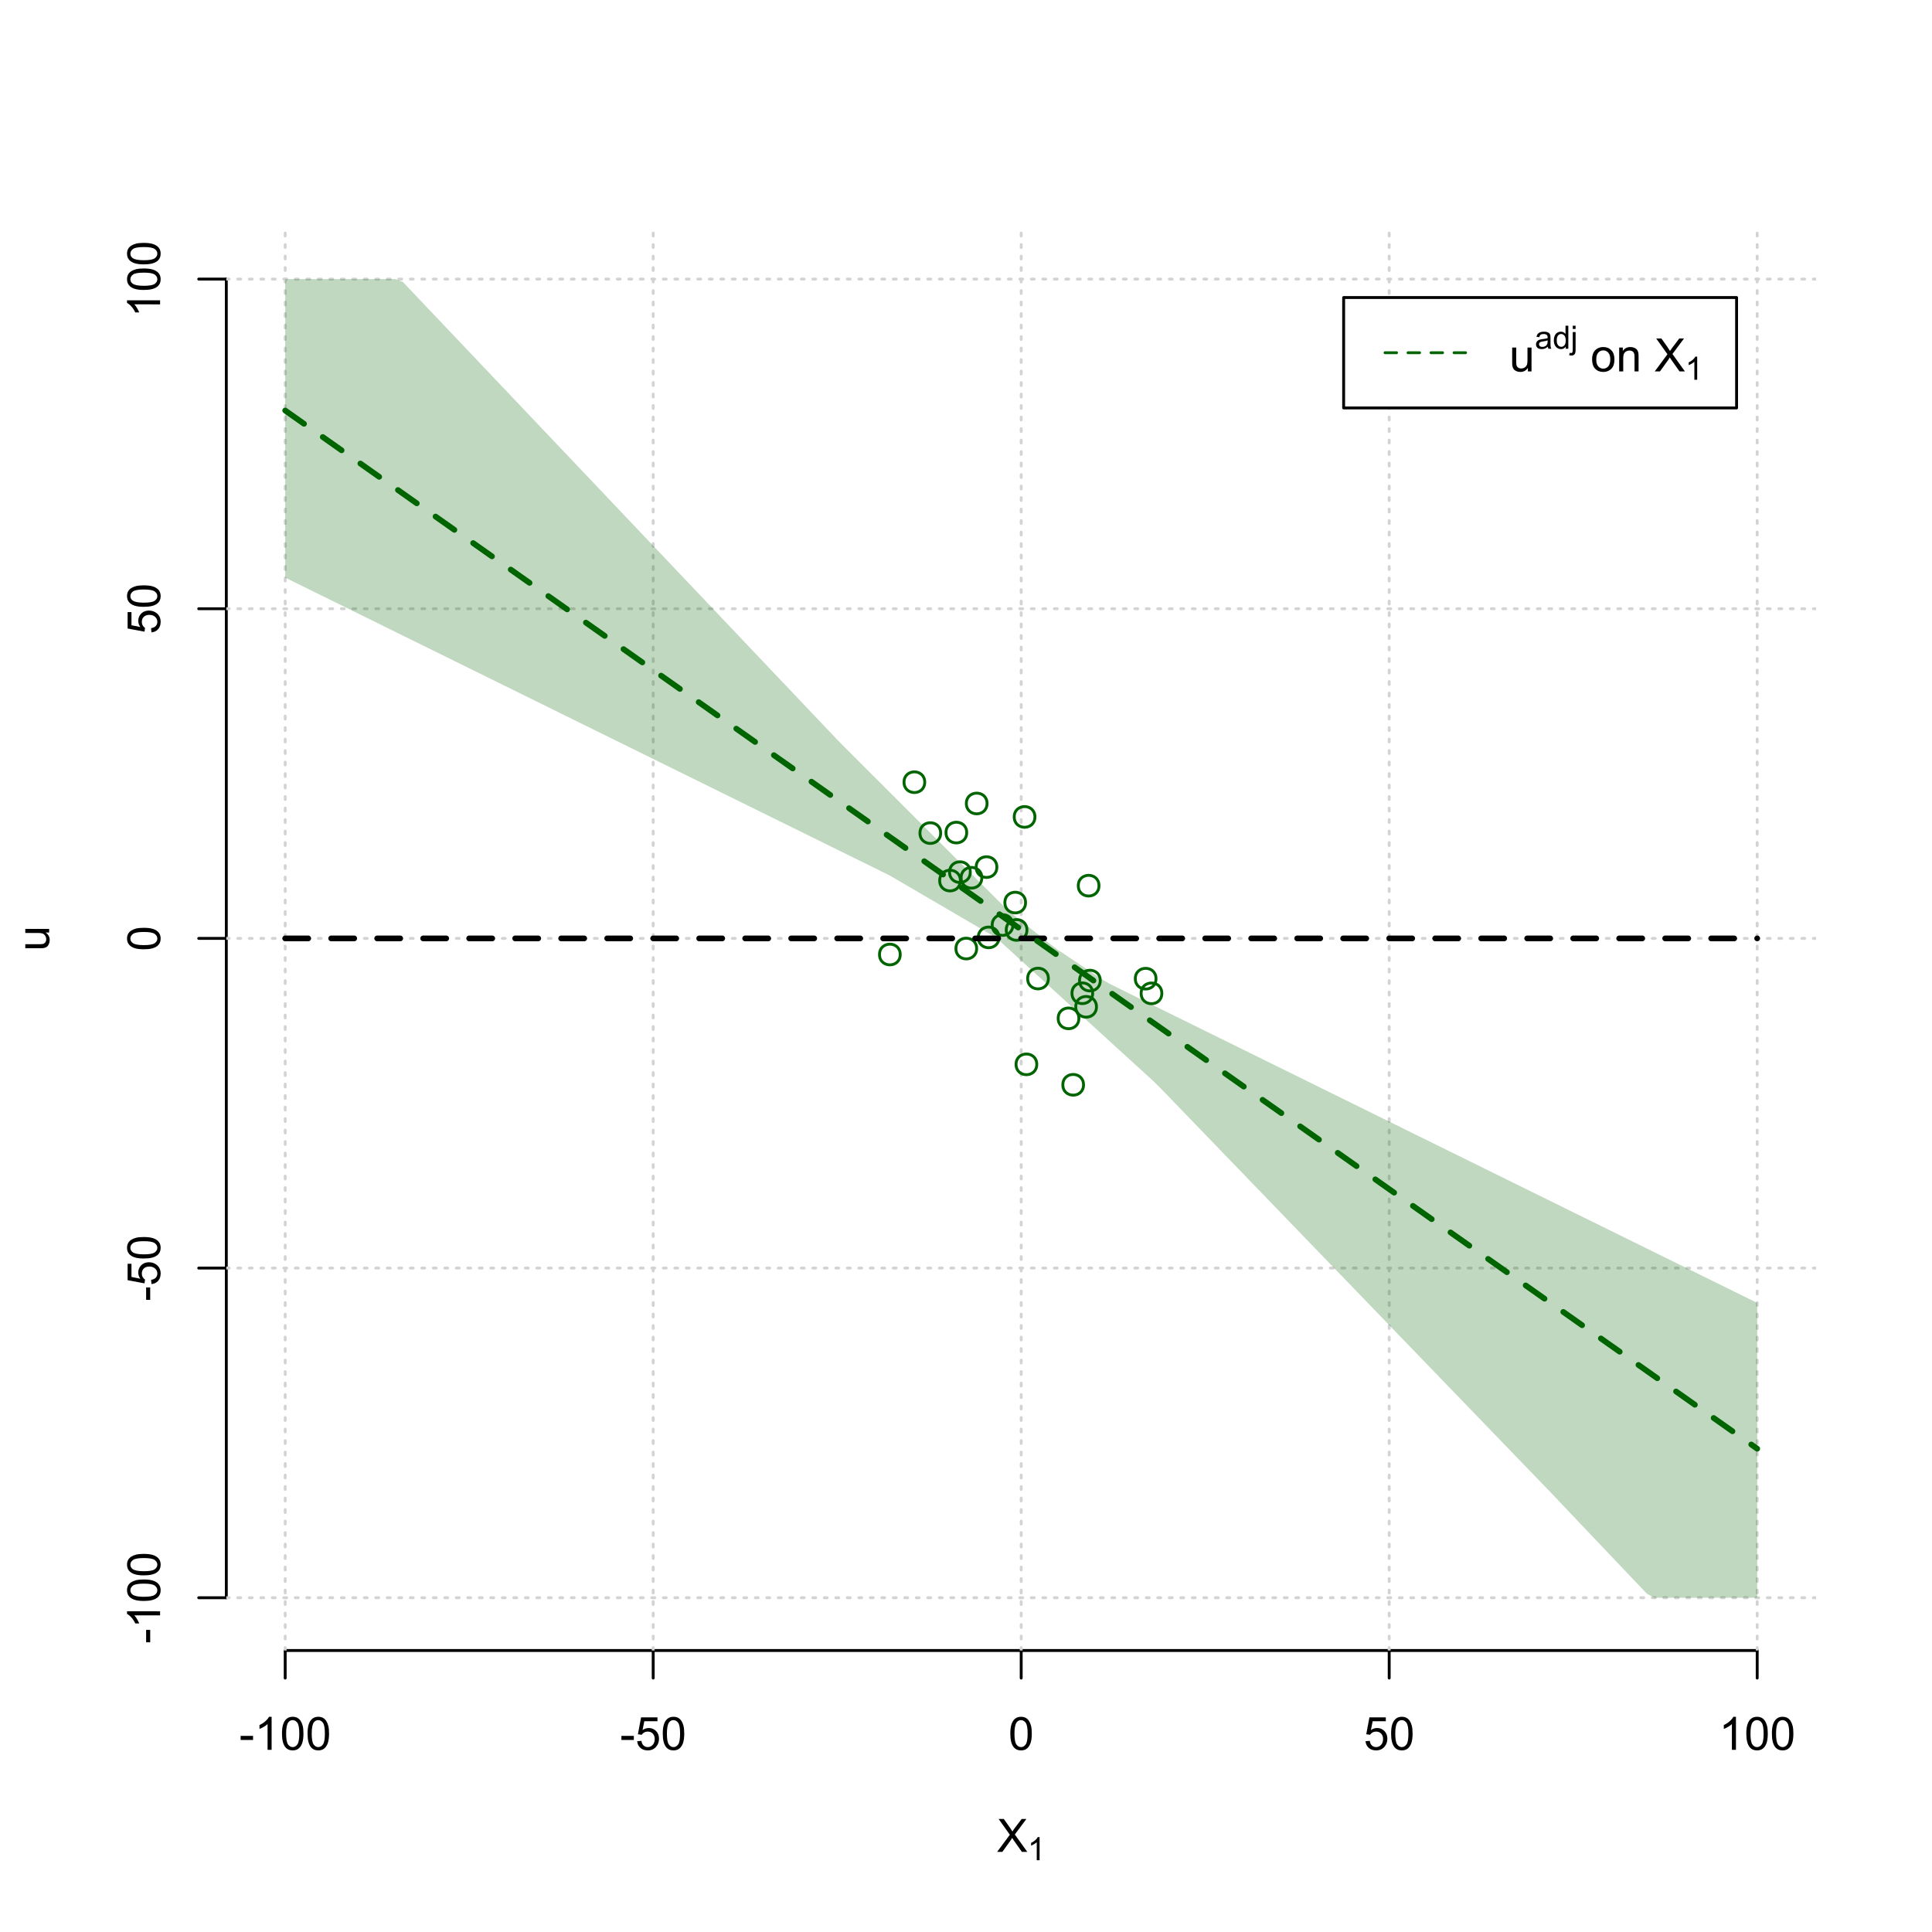 <?xml version="1.0" encoding="UTF-8"?>
<svg xmlns="http://www.w3.org/2000/svg" xmlns:xlink="http://www.w3.org/1999/xlink" width="504pt" height="504pt" viewBox="0 0 504 504" version="1.1">
<defs>
<g>
<symbol overflow="visible" id="glyph0-0">
<path style="stroke:none;" d="M 1.5 0 L 1.5 -7.5 L 7.5 -7.5 L 7.5 0 Z M 1.688 -0.188 L 7.312 -0.188 L 7.312 -7.312 L 1.688 -7.312 Z M 1.688 -0.188 "/>
</symbol>
<symbol overflow="visible" id="glyph0-1">
<path style="stroke:none;" d="M 0.055 0 L 3.375 -4.477 L 0.445 -8.59 L 1.797 -8.59 L 3.359 -6.387 C 3.68 -5.93 3.91 -5.578 4.047 -5.332 C 4.238 -5.645 4.465 -5.969 4.727 -6.312 L 6.457 -8.59 L 7.695 -8.59 L 4.676 -4.539 L 7.93 0 L 6.523 0 L 4.359 -3.062 C 4.238 -3.238 4.113 -3.43 3.984 -3.641 C 3.789 -3.324 3.652 -3.109 3.574 -2.992 L 1.418 0 Z M 0.055 0 "/>
</symbol>
<symbol overflow="visible" id="glyph0-2">
<path style="stroke:none;" d="M 0.383 -2.578 L 0.383 -3.641 L 3.621 -3.641 L 3.621 -2.578 Z M 0.383 -2.578 "/>
</symbol>
<symbol overflow="visible" id="glyph0-3">
<path style="stroke:none;" d="M 4.469 0 L 3.414 0 L 3.414 -6.719 C 3.16 -6.477 2.828 -6.234 2.414 -5.996 C 2 -5.75 1.629 -5.57 1.305 -5.449 L 1.305 -6.469 C 1.895 -6.742 2.41 -7.078 2.852 -7.477 C 3.293 -7.871 3.605 -8.254 3.789 -8.625 L 4.469 -8.625 Z M 4.469 0 "/>
</symbol>
<symbol overflow="visible" id="glyph0-4">
<path style="stroke:none;" d="M 0.5 -4.234 C 0.496 -5.246 0.602 -6.062 0.812 -6.688 C 1.02 -7.305 1.328 -7.785 1.742 -8.121 C 2.148 -8.457 2.668 -8.625 3.297 -8.625 C 3.758 -8.625 4.164 -8.531 4.512 -8.348 C 4.855 -8.16 5.141 -7.891 5.371 -7.543 C 5.594 -7.191 5.773 -6.766 5.906 -6.266 C 6.035 -5.762 6.098 -5.086 6.102 -4.234 C 6.098 -3.227 5.996 -2.414 5.789 -1.797 C 5.578 -1.176 5.266 -0.695 4.859 -0.359 C 4.445 -0.02 3.926 0.145 3.297 0.148 C 2.465 0.145 1.816 -0.148 1.348 -0.742 C 0.781 -1.457 0.496 -2.621 0.5 -4.234 Z M 1.582 -4.234 C 1.582 -2.824 1.746 -1.887 2.074 -1.418 C 2.402 -0.949 2.809 -0.715 3.297 -0.719 C 3.777 -0.715 4.184 -0.949 4.52 -1.422 C 4.848 -1.887 5.016 -2.824 5.016 -4.234 C 5.016 -5.648 4.848 -6.59 4.52 -7.055 C 4.184 -7.516 3.773 -7.746 3.289 -7.75 C 2.801 -7.746 2.414 -7.543 2.125 -7.137 C 1.762 -6.613 1.582 -5.645 1.582 -4.234 Z M 1.582 -4.234 "/>
</symbol>
<symbol overflow="visible" id="glyph0-5">
<path style="stroke:none;" d="M 0.5 -2.25 L 1.605 -2.344 C 1.684 -1.805 1.871 -1.398 2.176 -1.125 C 2.473 -0.852 2.836 -0.715 3.258 -0.719 C 3.766 -0.715 4.195 -0.906 4.547 -1.293 C 4.898 -1.672 5.074 -2.18 5.074 -2.82 C 5.074 -3.414 4.902 -3.891 4.566 -4.242 C 4.227 -4.59 3.785 -4.762 3.242 -4.766 C 2.898 -4.762 2.594 -4.684 2.32 -4.531 C 2.047 -4.375 1.832 -4.176 1.676 -3.93 L 0.688 -4.062 L 1.516 -8.473 L 5.789 -8.473 L 5.789 -7.465 L 2.359 -7.465 L 1.898 -5.156 C 2.414 -5.516 2.953 -5.695 3.523 -5.695 C 4.27 -5.695 4.902 -5.434 5.422 -4.914 C 5.934 -4.395 6.191 -3.727 6.195 -2.914 C 6.191 -2.133 5.965 -1.461 5.516 -0.898 C 4.961 -0.199 4.211 0.145 3.258 0.148 C 2.477 0.145 1.836 -0.07 1.344 -0.508 C 0.844 -0.941 0.562 -1.523 0.5 -2.25 Z M 0.5 -2.25 "/>
</symbol>
<symbol overflow="visible" id="glyph0-6">
<path style="stroke:none;" d="M 4.867 0 L 4.867 -0.914 C 4.379 -0.211 3.723 0.141 2.895 0.141 C 2.527 0.141 2.184 0.07 1.867 -0.07 C 1.547 -0.211 1.309 -0.387 1.156 -0.602 C 1 -0.812 0.895 -1.074 0.832 -1.383 C 0.785 -1.59 0.762 -1.918 0.766 -2.367 L 0.766 -6.223 L 1.82 -6.223 L 1.82 -2.773 C 1.816 -2.219 1.84 -1.848 1.887 -1.656 C 1.949 -1.379 2.09 -1.16 2.309 -1.004 C 2.523 -0.84 2.789 -0.762 3.105 -0.766 C 3.418 -0.762 3.715 -0.844 3.996 -1.008 C 4.273 -1.172 4.469 -1.391 4.586 -1.672 C 4.699 -1.949 4.758 -2.355 4.758 -2.891 L 4.758 -6.223 L 5.812 -6.223 L 5.812 0 Z M 4.867 0 "/>
</symbol>
<symbol overflow="visible" id="glyph0-7">
<path style="stroke:none;" d=""/>
</symbol>
<symbol overflow="visible" id="glyph0-8">
<path style="stroke:none;" d="M 0.398 -3.109 C 0.398 -4.262 0.719 -5.117 1.359 -5.672 C 1.895 -6.133 2.547 -6.363 3.316 -6.363 C 4.172 -6.363 4.871 -6.082 5.414 -5.52 C 5.953 -4.957 6.223 -4.184 6.227 -3.199 C 6.223 -2.398 6.102 -1.766 5.867 -1.309 C 5.625 -0.848 5.277 -0.492 4.82 -0.238 C 4.359 0.016 3.859 0.141 3.316 0.141 C 2.441 0.141 1.734 -0.137 1.203 -0.695 C 0.664 -1.254 0.398 -2.059 0.398 -3.109 Z M 1.484 -3.109 C 1.48 -2.309 1.656 -1.711 2.004 -1.32 C 2.348 -0.922 2.785 -0.727 3.316 -0.727 C 3.84 -0.727 4.273 -0.926 4.621 -1.324 C 4.969 -1.723 5.145 -2.328 5.145 -3.148 C 5.145 -3.914 4.969 -4.496 4.617 -4.895 C 4.266 -5.289 3.832 -5.488 3.316 -5.492 C 2.785 -5.488 2.348 -5.293 2.004 -4.898 C 1.656 -4.5 1.48 -3.902 1.484 -3.109 Z M 1.484 -3.109 "/>
</symbol>
<symbol overflow="visible" id="glyph0-9">
<path style="stroke:none;" d="M 0.789 0 L 0.789 -6.223 L 1.742 -6.223 L 1.742 -5.336 C 2.195 -6.02 2.855 -6.363 3.719 -6.363 C 4.09 -6.363 4.434 -6.293 4.754 -6.16 C 5.066 -6.023 5.305 -5.848 5.461 -5.633 C 5.617 -5.41 5.727 -5.152 5.789 -4.852 C 5.828 -4.656 5.848 -4.312 5.848 -3.828 L 5.848 0 L 4.793 0 L 4.793 -3.785 C 4.793 -4.215 4.75 -4.535 4.668 -4.75 C 4.586 -4.961 4.441 -5.129 4.234 -5.258 C 4.023 -5.383 3.777 -5.449 3.5 -5.449 C 3.047 -5.449 2.66 -5.305 2.332 -5.02 C 2.004 -4.734 1.84 -4.195 1.844 -3.398 L 1.844 0 Z M 0.789 0 "/>
</symbol>
<symbol overflow="visible" id="glyph1-0">
<path style="stroke:none;" d="M 1.051 0 L 1.051 -5.25 L 5.25 -5.25 L 5.25 0 Z M 1.18 -0.133 L 5.117 -0.133 L 5.117 -5.117 L 1.18 -5.117 Z M 1.18 -0.133 "/>
</symbol>
<symbol overflow="visible" id="glyph1-1">
<path style="stroke:none;" d="M 3.129 0 L 2.391 0 L 2.391 -4.703 C 2.211 -4.531 1.977 -4.363 1.691 -4.195 C 1.398 -4.023 1.141 -3.895 0.914 -3.812 L 0.914 -4.527 C 1.328 -4.719 1.688 -4.953 1.996 -5.234 C 2.305 -5.508 2.523 -5.777 2.652 -6.039 L 3.129 -6.039 Z M 3.129 0 "/>
</symbol>
<symbol overflow="visible" id="glyph1-2">
<path style="stroke:none;" d="M 3.395 -0.539 C 3.117 -0.305 2.855 -0.137 2.605 -0.043 C 2.352 0.051 2.082 0.094 1.793 0.098 C 1.312 0.094 0.941 -0.02 0.688 -0.25 C 0.43 -0.48 0.305 -0.781 0.305 -1.148 C 0.305 -1.359 0.352 -1.551 0.449 -1.73 C 0.543 -1.902 0.668 -2.047 0.828 -2.156 C 0.984 -2.262 1.164 -2.34 1.363 -2.398 C 1.504 -2.434 1.723 -2.473 2.02 -2.512 C 2.609 -2.578 3.047 -2.664 3.336 -2.766 C 3.336 -2.867 3.34 -2.93 3.34 -2.957 C 3.34 -3.258 3.27 -3.469 3.129 -3.594 C 2.941 -3.758 2.66 -3.844 2.289 -3.844 C 1.941 -3.844 1.684 -3.781 1.52 -3.66 C 1.348 -3.535 1.227 -3.32 1.152 -3.016 L 0.43 -3.113 C 0.492 -3.418 0.602 -3.668 0.754 -3.863 C 0.902 -4.051 1.121 -4.199 1.406 -4.301 C 1.688 -4.402 2.016 -4.453 2.395 -4.453 C 2.766 -4.453 3.066 -4.406 3.301 -4.32 C 3.527 -4.23 3.699 -4.121 3.812 -3.992 C 3.918 -3.855 3.996 -3.691 4.043 -3.492 C 4.066 -3.363 4.078 -3.133 4.082 -2.809 L 4.082 -1.824 C 4.078 -1.137 4.094 -0.703 4.129 -0.523 C 4.156 -0.336 4.219 -0.164 4.316 0 L 3.543 0 C 3.465 -0.152 3.414 -0.332 3.395 -0.539 Z M 3.336 -2.188 C 3.062 -2.074 2.66 -1.98 2.129 -1.906 C 1.82 -1.859 1.605 -1.812 1.484 -1.758 C 1.355 -1.703 1.258 -1.621 1.191 -1.52 C 1.121 -1.41 1.09 -1.293 1.09 -1.168 C 1.09 -0.969 1.164 -0.805 1.312 -0.676 C 1.461 -0.543 1.68 -0.48 1.969 -0.48 C 2.25 -0.48 2.5 -0.539 2.727 -0.664 C 2.945 -0.785 3.109 -0.957 3.215 -1.176 C 3.293 -1.34 3.332 -1.586 3.336 -1.914 Z M 3.336 -2.188 "/>
</symbol>
<symbol overflow="visible" id="glyph1-3">
<path style="stroke:none;" d="M 3.379 0 L 3.379 -0.551 C 3.102 -0.121 2.695 0.094 2.16 0.098 C 1.812 0.094 1.492 0 1.203 -0.188 C 0.906 -0.379 0.68 -0.645 0.523 -0.988 C 0.359 -1.328 0.281 -1.723 0.285 -2.172 C 0.281 -2.605 0.355 -3 0.504 -3.355 C 0.648 -3.707 0.863 -3.977 1.156 -4.168 C 1.441 -4.355 1.766 -4.453 2.129 -4.453 C 2.387 -4.453 2.621 -4.395 2.828 -4.285 C 3.031 -4.172 3.199 -4.031 3.332 -3.855 L 3.332 -6.012 L 4.066 -6.012 L 4.066 0 Z M 1.047 -2.172 C 1.043 -1.613 1.16 -1.195 1.398 -0.922 C 1.629 -0.641 1.906 -0.504 2.23 -0.508 C 2.551 -0.504 2.824 -0.637 3.051 -0.902 C 3.273 -1.168 3.387 -1.57 3.391 -2.113 C 3.387 -2.707 3.273 -3.145 3.047 -3.426 C 2.816 -3.703 2.531 -3.844 2.199 -3.844 C 1.867 -3.844 1.594 -3.707 1.375 -3.441 C 1.152 -3.168 1.043 -2.746 1.047 -2.172 Z M 1.047 -2.172 "/>
</symbol>
<symbol overflow="visible" id="glyph1-4">
<path style="stroke:none;" d="M 0.551 -5.156 L 0.551 -6.012 L 1.289 -6.012 L 1.289 -5.156 Z M -0.387 1.691 L -0.246 1.062 C -0.098 1.098 0.016 1.117 0.102 1.121 C 0.25 1.117 0.363 1.066 0.438 0.969 C 0.512 0.867 0.551 0.621 0.551 0.223 L 0.551 -4.355 L 1.289 -4.355 L 1.289 0.238 C 1.289 0.773 1.219 1.148 1.078 1.359 C 0.898 1.633 0.602 1.77 0.191 1.77 C -0.008 1.77 -0.199 1.742 -0.387 1.691 Z M -0.387 1.691 "/>
</symbol>
<symbol overflow="visible" id="glyph2-0">
<path style="stroke:none;" d="M 0 -1.5 L -7.5 -1.5 L -7.5 -7.5 L 0 -7.5 Z M -0.188 -1.688 L -0.188 -7.312 L -7.312 -7.312 L -7.312 -1.688 Z M -0.188 -1.688 "/>
</symbol>
<symbol overflow="visible" id="glyph2-1">
<path style="stroke:none;" d="M 0 -4.867 L -0.914 -4.867 C -0.211 -4.379 0.141 -3.723 0.141 -2.895 C 0.141 -2.527 0.07 -2.184 -0.07 -1.867 C -0.211 -1.547 -0.387 -1.309 -0.598 -1.156 C -0.809 -1 -1.07 -0.895 -1.383 -0.832 C -1.59 -0.789 -1.918 -0.766 -2.367 -0.77 L -6.223 -0.77 L -6.223 -1.824 L -2.773 -1.824 C -2.219 -1.82 -1.848 -1.844 -1.656 -1.887 C -1.379 -1.949 -1.16 -2.09 -1.004 -2.309 C -0.84 -2.523 -0.762 -2.789 -0.766 -3.105 C -0.762 -3.418 -0.844 -3.715 -1.008 -3.996 C -1.172 -4.273 -1.391 -4.469 -1.672 -4.586 C -1.945 -4.699 -2.352 -4.758 -2.887 -4.758 L -6.223 -4.758 L -6.223 -5.812 L 0 -5.812 Z M 0 -4.867 "/>
</symbol>
<symbol overflow="visible" id="glyph2-2">
<path style="stroke:none;" d="M -2.578 -0.383 L -3.641 -0.383 L -3.641 -3.621 L -2.578 -3.621 Z M -2.578 -0.383 "/>
</symbol>
<symbol overflow="visible" id="glyph2-3">
<path style="stroke:none;" d="M 0 -4.469 L 0 -3.414 L -6.719 -3.418 C -6.477 -3.16 -6.234 -2.828 -5.996 -2.418 C -5.75 -2.004 -5.57 -1.633 -5.449 -1.309 L -6.469 -1.309 C -6.742 -1.895 -7.078 -2.41 -7.477 -2.852 C -7.871 -3.293 -8.254 -3.605 -8.625 -3.793 L -8.625 -4.473 Z M 0 -4.469 "/>
</symbol>
<symbol overflow="visible" id="glyph2-4">
<path style="stroke:none;" d="M -4.234 -0.5 C -5.246 -0.496 -6.062 -0.602 -6.688 -0.812 C -7.305 -1.02 -7.785 -1.328 -8.121 -1.742 C -8.457 -2.152 -8.625 -2.672 -8.625 -3.301 C -8.625 -3.758 -8.531 -4.164 -8.348 -4.512 C -8.16 -4.859 -7.891 -5.145 -7.543 -5.371 C -7.191 -5.594 -6.766 -5.773 -6.266 -5.906 C -5.762 -6.035 -5.086 -6.098 -4.234 -6.102 C -3.223 -6.098 -2.41 -5.996 -1.793 -5.789 C -1.176 -5.578 -0.695 -5.266 -0.359 -4.859 C -0.02 -4.445 0.145 -3.926 0.148 -3.297 C 0.145 -2.465 -0.148 -1.816 -0.742 -1.348 C -1.457 -0.781 -2.621 -0.496 -4.234 -0.5 Z M -4.234 -1.582 C -2.824 -1.582 -1.887 -1.746 -1.418 -2.074 C -0.949 -2.402 -0.715 -2.809 -0.719 -3.297 C -0.715 -3.777 -0.949 -4.184 -1.422 -4.52 C -1.887 -4.848 -2.824 -5.016 -4.234 -5.016 C -5.648 -5.016 -6.59 -4.848 -7.055 -4.52 C -7.516 -4.188 -7.746 -3.777 -7.75 -3.289 C -7.746 -2.801 -7.543 -2.414 -7.137 -2.129 C -6.613 -1.762 -5.645 -1.582 -4.234 -1.582 Z M -4.234 -1.582 "/>
</symbol>
<symbol overflow="visible" id="glyph2-5">
<path style="stroke:none;" d="M -2.25 -0.5 L -2.344 -1.605 C -1.805 -1.684 -1.398 -1.871 -1.125 -2.176 C -0.852 -2.473 -0.715 -2.836 -0.719 -3.258 C -0.715 -3.766 -0.906 -4.195 -1.293 -4.547 C -1.672 -4.898 -2.18 -5.074 -2.816 -5.074 C -3.414 -5.074 -3.891 -4.902 -4.242 -4.566 C -4.59 -4.227 -4.762 -3.785 -4.766 -3.242 C -4.762 -2.898 -4.684 -2.594 -4.531 -2.32 C -4.375 -2.047 -4.176 -1.832 -3.93 -1.676 L -4.062 -0.688 L -8.473 -1.52 L -8.473 -5.789 L -7.465 -5.789 L -7.465 -2.363 L -5.156 -1.898 C -5.516 -2.414 -5.695 -2.953 -5.695 -3.523 C -5.695 -4.27 -5.434 -4.902 -4.914 -5.422 C -4.395 -5.934 -3.727 -6.191 -2.91 -6.195 C -2.133 -6.191 -1.461 -5.965 -0.895 -5.516 C -0.199 -4.961 0.145 -4.211 0.148 -3.258 C 0.145 -2.477 -0.07 -1.836 -0.508 -1.344 C -0.941 -0.848 -1.523 -0.566 -2.25 -0.5 Z M -2.25 -0.5 "/>
</symbol>
</g>
<clipPath id="clip1">
  <path d="M 74 59.039 L 75 59.039 L 75 430.559 L 74 430.559 Z M 74 59.039 "/>
</clipPath>
<clipPath id="clip2">
  <path d="M 170 59.039 L 171 59.039 L 171 430.559 L 170 430.559 Z M 170 59.039 "/>
</clipPath>
<clipPath id="clip3">
  <path d="M 266 59.039 L 267 59.039 L 267 430.559 L 266 430.559 Z M 266 59.039 "/>
</clipPath>
<clipPath id="clip4">
  <path d="M 362 59.039 L 363 59.039 L 363 430.559 L 362 430.559 Z M 362 59.039 "/>
</clipPath>
<clipPath id="clip5">
  <path d="M 458 59.039 L 459 59.039 L 459 430.559 L 458 430.559 Z M 458 59.039 "/>
</clipPath>
<clipPath id="clip6">
  <path d="M 59.039 416 L 473.758 416 L 473.758 418 L 59.039 418 Z M 59.039 416 "/>
</clipPath>
<clipPath id="clip7">
  <path d="M 59.039 330 L 473.758 330 L 473.758 332 L 59.039 332 Z M 59.039 330 "/>
</clipPath>
<clipPath id="clip8">
  <path d="M 59.039 244 L 473.758 244 L 473.758 246 L 59.039 246 Z M 59.039 244 "/>
</clipPath>
<clipPath id="clip9">
  <path d="M 59.039 158 L 473.758 158 L 473.758 160 L 59.039 160 Z M 59.039 158 "/>
</clipPath>
<clipPath id="clip10">
  <path d="M 59.039 72 L 473.758 72 L 473.758 74 L 59.039 74 Z M 59.039 72 "/>
</clipPath>
</defs>
<g id="surface906">
<rect x="0" y="0" width="504" height="504" style="fill:rgb(100%,100%,100%);fill-opacity:1;stroke:none;"/>
<g style="fill:rgb(0%,0%,0%);fill-opacity:1;">
  <use xlink:href="#glyph0-1" x="260.062" y="483.102"/>
</g>
<g style="fill:rgb(0%,0%,0%);fill-opacity:1;">
  <use xlink:href="#glyph1-1" x="268.066" y="485.281"/>
</g>
<g style="fill:rgb(0%,0%,0%);fill-opacity:1;">
  <use xlink:href="#glyph2-1" x="12.82" y="248.137"/>
</g>
<path style="fill:none;stroke-width:0.75;stroke-linecap:round;stroke-linejoin:round;stroke:rgb(0%,0%,0%);stroke-opacity:1;stroke-miterlimit:10;" d="M 74.398 430.559 L 458.398 430.559 "/>
<path style="fill:none;stroke-width:0.75;stroke-linecap:round;stroke-linejoin:round;stroke:rgb(0%,0%,0%);stroke-opacity:1;stroke-miterlimit:10;" d="M 74.398 430.559 L 74.398 437.762 "/>
<path style="fill:none;stroke-width:0.75;stroke-linecap:round;stroke-linejoin:round;stroke:rgb(0%,0%,0%);stroke-opacity:1;stroke-miterlimit:10;" d="M 170.398 430.559 L 170.398 437.762 "/>
<path style="fill:none;stroke-width:0.75;stroke-linecap:round;stroke-linejoin:round;stroke:rgb(0%,0%,0%);stroke-opacity:1;stroke-miterlimit:10;" d="M 266.398 430.559 L 266.398 437.762 "/>
<path style="fill:none;stroke-width:0.75;stroke-linecap:round;stroke-linejoin:round;stroke:rgb(0%,0%,0%);stroke-opacity:1;stroke-miterlimit:10;" d="M 362.398 430.559 L 362.398 437.762 "/>
<path style="fill:none;stroke-width:0.75;stroke-linecap:round;stroke-linejoin:round;stroke:rgb(0%,0%,0%);stroke-opacity:1;stroke-miterlimit:10;" d="M 458.398 430.559 L 458.398 437.762 "/>
<g style="fill:rgb(0%,0%,0%);fill-opacity:1;">
  <use xlink:href="#glyph0-2" x="62.391" y="456.48"/>
  <use xlink:href="#glyph0-3" x="66.387" y="456.48"/>
  <use xlink:href="#glyph0-4" x="73.061" y="456.48"/>
  <use xlink:href="#glyph0-4" x="79.734" y="456.48"/>
</g>
<g style="fill:rgb(0%,0%,0%);fill-opacity:1;">
  <use xlink:href="#glyph0-2" x="161.727" y="456.48"/>
  <use xlink:href="#glyph0-5" x="165.723" y="456.48"/>
  <use xlink:href="#glyph0-4" x="172.396" y="456.48"/>
</g>
<g style="fill:rgb(0%,0%,0%);fill-opacity:1;">
  <use xlink:href="#glyph0-4" x="263.062" y="456.48"/>
</g>
<g style="fill:rgb(0%,0%,0%);fill-opacity:1;">
  <use xlink:href="#glyph0-5" x="355.727" y="456.48"/>
  <use xlink:href="#glyph0-4" x="362.4" y="456.48"/>
</g>
<g style="fill:rgb(0%,0%,0%);fill-opacity:1;">
  <use xlink:href="#glyph0-3" x="448.387" y="456.48"/>
  <use xlink:href="#glyph0-4" x="455.061" y="456.48"/>
  <use xlink:href="#glyph0-4" x="461.734" y="456.48"/>
</g>
<path style="fill:none;stroke-width:0.75;stroke-linecap:round;stroke-linejoin:round;stroke:rgb(0%,0%,0%);stroke-opacity:1;stroke-miterlimit:10;" d="M 59.039 416.801 L 59.039 72.801 "/>
<path style="fill:none;stroke-width:0.75;stroke-linecap:round;stroke-linejoin:round;stroke:rgb(0%,0%,0%);stroke-opacity:1;stroke-miterlimit:10;" d="M 59.039 416.801 L 51.84 416.801 "/>
<path style="fill:none;stroke-width:0.75;stroke-linecap:round;stroke-linejoin:round;stroke:rgb(0%,0%,0%);stroke-opacity:1;stroke-miterlimit:10;" d="M 59.039 330.801 L 51.84 330.801 "/>
<path style="fill:none;stroke-width:0.75;stroke-linecap:round;stroke-linejoin:round;stroke:rgb(0%,0%,0%);stroke-opacity:1;stroke-miterlimit:10;" d="M 59.039 244.801 L 51.84 244.801 "/>
<path style="fill:none;stroke-width:0.75;stroke-linecap:round;stroke-linejoin:round;stroke:rgb(0%,0%,0%);stroke-opacity:1;stroke-miterlimit:10;" d="M 59.039 158.801 L 51.84 158.801 "/>
<path style="fill:none;stroke-width:0.75;stroke-linecap:round;stroke-linejoin:round;stroke:rgb(0%,0%,0%);stroke-opacity:1;stroke-miterlimit:10;" d="M 59.039 72.801 L 51.84 72.801 "/>
<g style="fill:rgb(0%,0%,0%);fill-opacity:1;">
  <use xlink:href="#glyph2-2" x="41.762" y="428.809"/>
  <use xlink:href="#glyph2-3" x="41.762" y="424.812"/>
  <use xlink:href="#glyph2-4" x="41.762" y="418.139"/>
  <use xlink:href="#glyph2-4" x="41.762" y="411.465"/>
</g>
<g style="fill:rgb(0%,0%,0%);fill-opacity:1;">
  <use xlink:href="#glyph2-2" x="41.762" y="339.473"/>
  <use xlink:href="#glyph2-5" x="41.762" y="335.477"/>
  <use xlink:href="#glyph2-4" x="41.762" y="328.803"/>
</g>
<g style="fill:rgb(0%,0%,0%);fill-opacity:1;">
  <use xlink:href="#glyph2-4" x="41.762" y="248.137"/>
</g>
<g style="fill:rgb(0%,0%,0%);fill-opacity:1;">
  <use xlink:href="#glyph2-5" x="41.762" y="165.473"/>
  <use xlink:href="#glyph2-4" x="41.762" y="158.799"/>
</g>
<g style="fill:rgb(0%,0%,0%);fill-opacity:1;">
  <use xlink:href="#glyph2-3" x="41.762" y="82.812"/>
  <use xlink:href="#glyph2-4" x="41.762" y="76.139"/>
  <use xlink:href="#glyph2-4" x="41.762" y="69.465"/>
</g>
<g clip-path="url(#clip1)" clip-rule="nonzero">
<path style="fill:none;stroke-width:0.75;stroke-linecap:round;stroke-linejoin:round;stroke:rgb(82.745%,82.745%,82.745%);stroke-opacity:1;stroke-dasharray:0.75,2.25;stroke-miterlimit:10;" d="M 74.398 430.559 L 74.398 59.039 "/>
</g>
<g clip-path="url(#clip2)" clip-rule="nonzero">
<path style="fill:none;stroke-width:0.75;stroke-linecap:round;stroke-linejoin:round;stroke:rgb(82.745%,82.745%,82.745%);stroke-opacity:1;stroke-dasharray:0.75,2.25;stroke-miterlimit:10;" d="M 170.398 430.559 L 170.398 59.039 "/>
</g>
<g clip-path="url(#clip3)" clip-rule="nonzero">
<path style="fill:none;stroke-width:0.75;stroke-linecap:round;stroke-linejoin:round;stroke:rgb(82.745%,82.745%,82.745%);stroke-opacity:1;stroke-dasharray:0.75,2.25;stroke-miterlimit:10;" d="M 266.398 430.559 L 266.398 59.039 "/>
</g>
<g clip-path="url(#clip4)" clip-rule="nonzero">
<path style="fill:none;stroke-width:0.75;stroke-linecap:round;stroke-linejoin:round;stroke:rgb(82.745%,82.745%,82.745%);stroke-opacity:1;stroke-dasharray:0.75,2.25;stroke-miterlimit:10;" d="M 362.398 430.559 L 362.398 59.039 "/>
</g>
<g clip-path="url(#clip5)" clip-rule="nonzero">
<path style="fill:none;stroke-width:0.75;stroke-linecap:round;stroke-linejoin:round;stroke:rgb(82.745%,82.745%,82.745%);stroke-opacity:1;stroke-dasharray:0.75,2.25;stroke-miterlimit:10;" d="M 458.398 430.559 L 458.398 59.039 "/>
</g>
<g clip-path="url(#clip6)" clip-rule="nonzero">
<path style="fill:none;stroke-width:0.75;stroke-linecap:round;stroke-linejoin:round;stroke:rgb(82.745%,82.745%,82.745%);stroke-opacity:1;stroke-dasharray:0.75,2.25;stroke-miterlimit:10;" d="M 59.039 416.801 L 473.762 416.801 "/>
</g>
<g clip-path="url(#clip7)" clip-rule="nonzero">
<path style="fill:none;stroke-width:0.75;stroke-linecap:round;stroke-linejoin:round;stroke:rgb(82.745%,82.745%,82.745%);stroke-opacity:1;stroke-dasharray:0.75,2.25;stroke-miterlimit:10;" d="M 59.039 330.801 L 473.762 330.801 "/>
</g>
<g clip-path="url(#clip8)" clip-rule="nonzero">
<path style="fill:none;stroke-width:0.75;stroke-linecap:round;stroke-linejoin:round;stroke:rgb(82.745%,82.745%,82.745%);stroke-opacity:1;stroke-dasharray:0.75,2.25;stroke-miterlimit:10;" d="M 59.039 244.801 L 473.762 244.801 "/>
</g>
<g clip-path="url(#clip9)" clip-rule="nonzero">
<path style="fill:none;stroke-width:0.75;stroke-linecap:round;stroke-linejoin:round;stroke:rgb(82.745%,82.745%,82.745%);stroke-opacity:1;stroke-dasharray:0.75,2.25;stroke-miterlimit:10;" d="M 59.039 158.801 L 473.762 158.801 "/>
</g>
<g clip-path="url(#clip10)" clip-rule="nonzero">
<path style="fill:none;stroke-width:0.75;stroke-linecap:round;stroke-linejoin:round;stroke:rgb(82.745%,82.745%,82.745%);stroke-opacity:1;stroke-dasharray:0.75,2.25;stroke-miterlimit:10;" d="M 59.039 72.801 L 473.762 72.801 "/>
</g>
<path style=" stroke:none;fill-rule:nonzero;fill:rgb(0%,39.216%,0%);fill-opacity:0.251;" d="M 74.398 72.801 L 103.199 72.801 L 105.121 73.578 L 107.039 75.602 L 108.961 77.625 L 110.879 79.648 L 112.801 81.672 L 114.719 83.695 L 116.641 85.719 L 118.559 87.738 L 120.48 89.762 L 122.398 91.785 L 124.32 93.809 L 126.238 95.832 L 128.16 97.855 L 130.078 99.879 L 133.922 103.926 L 135.84 105.949 L 137.762 107.973 L 139.68 109.996 L 141.602 112.02 L 143.52 114.043 L 145.441 116.066 L 147.359 118.09 L 149.281 120.113 L 151.199 122.137 L 153.121 124.16 L 155.039 126.184 L 156.961 128.207 L 158.879 130.23 L 160.801 132.254 L 162.719 134.277 L 164.641 136.301 L 166.559 138.324 L 168.48 140.348 L 170.398 142.371 L 172.32 144.395 L 174.238 146.418 L 176.16 148.441 L 178.078 150.465 L 181.922 154.512 L 183.84 156.535 L 185.762 158.559 L 187.68 160.582 L 189.602 162.605 L 191.52 164.629 L 193.441 166.652 L 195.359 168.676 L 197.281 170.699 L 199.199 172.723 L 201.121 174.746 L 203.039 176.77 L 204.961 178.793 L 206.879 180.816 L 208.801 182.84 L 210.719 184.863 L 212.641 186.887 L 214.559 188.91 L 216.48 190.934 L 218.398 192.953 L 220.32 194.902 L 222.238 196.82 L 224.16 198.738 L 226.078 200.656 L 229.922 204.492 L 231.84 206.414 L 233.762 208.332 L 235.68 210.25 L 237.602 212.168 L 239.52 214.086 L 241.441 216.004 L 243.359 217.922 L 245.281 219.84 L 247.199 221.762 L 249.121 223.68 L 251.039 225.598 L 252.961 227.516 L 254.879 229.434 L 256.801 231.352 L 262.559 237.109 L 264.48 238.746 L 266.398 240.27 L 268.32 241.797 L 270.238 243.324 L 272.16 244.848 L 274.078 246.375 L 276 247.812 L 277.922 249.098 L 279.84 250.379 L 281.762 251.664 L 283.68 252.949 L 285.602 254.234 L 287.52 255.516 L 289.441 256.637 L 291.359 257.582 L 293.281 258.531 L 295.199 259.477 L 297.121 260.422 L 299.039 261.367 L 300.961 262.312 L 302.879 263.262 L 304.801 264.207 L 306.719 265.152 L 308.641 266.098 L 310.559 267.043 L 312.48 267.988 L 314.398 268.938 L 316.32 269.883 L 318.238 270.828 L 320.16 271.773 L 322.078 272.719 L 324 273.668 L 325.922 274.613 L 327.84 275.559 L 329.762 276.504 L 331.68 277.449 L 333.602 278.395 L 335.52 279.344 L 337.441 280.289 L 339.359 281.234 L 341.281 282.18 L 343.199 283.125 L 345.121 284.074 L 347.039 285.02 L 348.961 285.965 L 350.879 286.91 L 352.801 287.855 L 354.719 288.801 L 356.641 289.75 L 358.559 290.695 L 360.48 291.641 L 362.398 292.586 L 364.32 293.531 L 366.238 294.48 L 368.16 295.426 L 370.078 296.371 L 373.922 298.262 L 375.84 299.207 L 377.762 300.156 L 379.68 301.102 L 381.602 302.047 L 383.52 302.992 L 385.441 303.938 L 387.359 304.887 L 389.281 305.832 L 391.199 306.777 L 393.121 307.723 L 395.039 308.668 L 396.961 309.613 L 398.879 310.562 L 400.801 311.508 L 402.719 312.453 L 404.641 313.398 L 406.559 314.344 L 408.48 315.293 L 410.398 316.238 L 412.32 317.184 L 414.238 318.129 L 416.16 319.074 L 418.078 320.02 L 420 320.969 L 421.922 321.914 L 423.84 322.859 L 425.762 323.805 L 427.68 324.75 L 429.602 325.699 L 431.52 326.645 L 433.441 327.59 L 435.359 328.535 L 437.281 329.48 L 439.199 330.426 L 441.121 331.375 L 443.039 332.32 L 444.961 333.266 L 446.879 334.211 L 448.801 335.156 L 450.719 336.105 L 452.641 337.051 L 454.559 337.996 L 456.48 338.941 L 458.398 339.887 L 458.398 416.801 L 431.52 416.801 L 429.602 415.73 L 427.68 413.707 L 425.762 411.688 L 423.84 409.664 L 421.922 407.645 L 418.078 403.598 L 416.16 401.578 L 414.238 399.555 L 412.32 397.535 L 410.398 395.512 L 408.48 393.492 L 406.559 391.469 L 404.641 389.449 L 402.719 387.453 L 400.801 385.465 L 398.879 383.477 L 396.961 381.484 L 395.039 379.496 L 393.121 377.508 L 391.199 375.52 L 389.281 373.527 L 387.359 371.539 L 385.441 369.551 L 383.52 367.562 L 381.602 365.57 L 379.68 363.582 L 377.762 361.594 L 375.84 359.602 L 373.922 357.613 L 370.078 353.637 L 368.16 351.645 L 366.238 349.656 L 364.32 347.668 L 362.398 345.68 L 360.48 343.688 L 358.559 341.699 L 356.641 339.711 L 354.719 337.719 L 352.801 335.73 L 350.879 333.742 L 348.961 331.754 L 347.039 329.762 L 345.121 327.773 L 343.199 325.785 L 341.281 323.797 L 339.359 321.805 L 337.441 319.816 L 335.52 317.828 L 333.602 315.836 L 331.68 313.848 L 329.762 311.859 L 327.84 309.871 L 325.922 307.879 L 322.078 303.902 L 320.16 301.914 L 318.238 299.922 L 316.32 297.934 L 314.398 295.945 L 312.48 293.953 L 310.559 291.965 L 308.641 289.977 L 306.719 287.988 L 304.801 285.996 L 302.879 284.008 L 300.961 282.102 L 299.039 280.348 L 297.121 278.598 L 295.199 276.848 L 293.281 275.098 L 291.359 273.348 L 289.441 271.594 L 287.52 269.844 L 285.602 268.094 L 283.68 266.344 L 281.762 264.594 L 279.84 262.844 L 277.922 261.09 L 274.078 257.59 L 272.16 255.84 L 270.238 254.09 L 268.32 252.336 L 266.398 250.586 L 264.48 248.836 L 262.559 247.086 L 260.641 245.336 L 258.719 243.938 L 256.801 242.816 L 254.879 241.695 L 252.961 240.574 L 251.039 239.449 L 249.121 238.328 L 247.199 237.207 L 245.281 236.086 L 243.359 234.965 L 241.441 233.844 L 239.52 232.719 L 237.602 231.598 L 235.68 230.477 L 233.762 229.355 L 231.84 228.258 L 229.922 227.312 L 228 226.363 L 226.078 225.418 L 224.16 224.473 L 222.238 223.527 L 220.32 222.582 L 218.398 221.633 L 216.48 220.688 L 214.559 219.742 L 212.641 218.797 L 210.719 217.852 L 208.801 216.906 L 206.879 215.957 L 204.961 215.012 L 203.039 214.066 L 201.121 213.121 L 199.199 212.176 L 197.281 211.227 L 195.359 210.281 L 193.441 209.336 L 191.52 208.391 L 189.602 207.445 L 187.68 206.5 L 185.762 205.551 L 183.84 204.605 L 181.922 203.66 L 178.078 201.77 L 176.16 200.82 L 174.238 199.875 L 172.32 198.93 L 170.398 197.984 L 168.48 197.039 L 166.559 196.094 L 164.641 195.145 L 162.719 194.199 L 160.801 193.254 L 158.879 192.309 L 156.961 191.363 L 155.039 190.414 L 153.121 189.469 L 151.199 188.523 L 149.281 187.578 L 147.359 186.633 L 145.441 185.688 L 143.52 184.738 L 141.602 183.793 L 139.68 182.848 L 137.762 181.902 L 135.84 180.957 L 133.922 180.008 L 130.078 178.117 L 128.16 177.172 L 126.238 176.227 L 124.32 175.281 L 122.398 174.332 L 120.48 173.387 L 118.559 172.441 L 116.641 171.496 L 114.719 170.551 L 112.801 169.602 L 110.879 168.656 L 108.961 167.711 L 107.039 166.766 L 105.121 165.82 L 103.199 164.871 L 101.281 163.926 L 99.359 162.98 L 97.441 162.035 L 95.52 161.09 L 93.602 160.145 L 91.68 159.195 L 89.762 158.25 L 87.84 157.305 L 85.922 156.359 L 84 155.414 L 82.078 154.465 L 80.16 153.52 L 78.238 152.574 L 76.32 151.629 L 74.398 150.684 Z M 74.398 72.801 "/>
<path style="fill:none;stroke-width:0.75;stroke-linecap:round;stroke-linejoin:round;stroke:rgb(0%,39.216%,0%);stroke-opacity:1;stroke-miterlimit:10;" d="M 287.023 255.805 C 287.023 259.406 281.621 259.406 281.621 255.805 C 281.621 252.207 287.023 252.207 287.023 255.805 "/>
<path style="fill:none;stroke-width:0.75;stroke-linecap:round;stroke-linejoin:round;stroke:rgb(0%,39.216%,0%);stroke-opacity:1;stroke-miterlimit:10;" d="M 252.184 217.195 C 252.184 220.793 246.781 220.793 246.781 217.195 C 246.781 213.594 252.184 213.594 252.184 217.195 "/>
<path style="fill:none;stroke-width:0.75;stroke-linecap:round;stroke-linejoin:round;stroke:rgb(0%,39.216%,0%);stroke-opacity:1;stroke-miterlimit:10;" d="M 273.488 255.273 C 273.488 258.871 268.086 258.871 268.086 255.273 C 268.086 251.672 273.488 251.672 273.488 255.273 "/>
<path style="fill:none;stroke-width:0.75;stroke-linecap:round;stroke-linejoin:round;stroke:rgb(0%,39.216%,0%);stroke-opacity:1;stroke-miterlimit:10;" d="M 301.566 255.309 C 301.566 258.91 296.168 258.91 296.168 255.309 C 296.168 251.707 301.566 251.707 301.566 255.309 "/>
<path style="fill:none;stroke-width:0.75;stroke-linecap:round;stroke-linejoin:round;stroke:rgb(0%,39.216%,0%);stroke-opacity:1;stroke-miterlimit:10;" d="M 281.445 265.66 C 281.445 269.262 276.047 269.262 276.047 265.66 C 276.047 262.059 281.445 262.059 281.445 265.66 "/>
<path style="fill:none;stroke-width:0.75;stroke-linecap:round;stroke-linejoin:round;stroke:rgb(0%,39.216%,0%);stroke-opacity:1;stroke-miterlimit:10;" d="M 234.84 249.004 C 234.84 252.602 229.438 252.602 229.438 249.004 C 229.438 245.402 234.84 245.402 234.84 249.004 "/>
<path style="fill:none;stroke-width:0.75;stroke-linecap:round;stroke-linejoin:round;stroke:rgb(0%,39.216%,0%);stroke-opacity:1;stroke-miterlimit:10;" d="M 253.113 227.516 C 253.113 231.117 247.711 231.117 247.711 227.516 C 247.711 223.918 253.113 223.918 253.113 227.516 "/>
<path style="fill:none;stroke-width:0.75;stroke-linecap:round;stroke-linejoin:round;stroke:rgb(0%,39.216%,0%);stroke-opacity:1;stroke-miterlimit:10;" d="M 241.234 204.051 C 241.234 207.652 235.832 207.652 235.832 204.051 C 235.832 200.453 241.234 200.453 241.234 204.051 "/>
<path style="fill:none;stroke-width:0.75;stroke-linecap:round;stroke-linejoin:round;stroke:rgb(0%,39.216%,0%);stroke-opacity:1;stroke-miterlimit:10;" d="M 257.492 209.602 C 257.492 213.203 252.09 213.203 252.09 209.602 C 252.09 206.004 257.492 206.004 257.492 209.602 "/>
<path style="fill:none;stroke-width:0.75;stroke-linecap:round;stroke-linejoin:round;stroke:rgb(0%,39.216%,0%);stroke-opacity:1;stroke-miterlimit:10;" d="M 303.086 259.137 C 303.086 262.734 297.688 262.734 297.688 259.137 C 297.688 255.535 303.086 255.535 303.086 259.137 "/>
<path style="fill:none;stroke-width:0.75;stroke-linecap:round;stroke-linejoin:round;stroke:rgb(0%,39.216%,0%);stroke-opacity:1;stroke-miterlimit:10;" d="M 267.539 235.453 C 267.539 239.051 262.141 239.051 262.141 235.453 C 262.141 231.852 267.539 231.852 267.539 235.453 "/>
<path style="fill:none;stroke-width:0.75;stroke-linecap:round;stroke-linejoin:round;stroke:rgb(0%,39.216%,0%);stroke-opacity:1;stroke-miterlimit:10;" d="M 256.129 228.984 C 256.129 232.586 250.727 232.586 250.727 228.984 C 250.727 225.387 256.129 225.387 256.129 228.984 "/>
<path style="fill:none;stroke-width:0.75;stroke-linecap:round;stroke-linejoin:round;stroke:rgb(0%,39.216%,0%);stroke-opacity:1;stroke-miterlimit:10;" d="M 245.387 217.328 C 245.387 220.926 239.988 220.926 239.988 217.328 C 239.988 213.727 245.387 213.727 245.387 217.328 "/>
<path style="fill:none;stroke-width:0.75;stroke-linecap:round;stroke-linejoin:round;stroke:rgb(0%,39.216%,0%);stroke-opacity:1;stroke-miterlimit:10;" d="M 285.043 259.109 C 285.043 262.711 279.645 262.711 279.645 259.109 C 279.645 255.508 285.043 255.508 285.043 259.109 "/>
<path style="fill:none;stroke-width:0.75;stroke-linecap:round;stroke-linejoin:round;stroke:rgb(0%,39.216%,0%);stroke-opacity:1;stroke-miterlimit:10;" d="M 260.051 226.199 C 260.051 229.797 254.652 229.797 254.652 226.199 C 254.652 222.598 260.051 222.598 260.051 226.199 "/>
<path style="fill:none;stroke-width:0.75;stroke-linecap:round;stroke-linejoin:round;stroke:rgb(0%,39.216%,0%);stroke-opacity:1;stroke-miterlimit:10;" d="M 260.602 244.535 C 260.602 248.137 255.203 248.137 255.203 244.535 C 255.203 240.938 260.602 240.938 260.602 244.535 "/>
<path style="fill:none;stroke-width:0.75;stroke-linecap:round;stroke-linejoin:round;stroke:rgb(0%,39.216%,0%);stroke-opacity:1;stroke-miterlimit:10;" d="M 282.66 282.992 C 282.66 286.59 277.262 286.59 277.262 282.992 C 277.262 279.391 282.66 279.391 282.66 282.992 "/>
<path style="fill:none;stroke-width:0.75;stroke-linecap:round;stroke-linejoin:round;stroke:rgb(0%,39.216%,0%);stroke-opacity:1;stroke-miterlimit:10;" d="M 254.773 247.449 C 254.773 251.047 249.375 251.047 249.375 247.449 C 249.375 243.848 254.773 243.848 254.773 247.449 "/>
<path style="fill:none;stroke-width:0.75;stroke-linecap:round;stroke-linejoin:round;stroke:rgb(0%,39.216%,0%);stroke-opacity:1;stroke-miterlimit:10;" d="M 264.23 241.309 C 264.23 244.91 258.832 244.91 258.832 241.309 C 258.832 237.711 264.23 237.711 264.23 241.309 "/>
<path style="fill:none;stroke-width:0.75;stroke-linecap:round;stroke-linejoin:round;stroke:rgb(0%,39.216%,0%);stroke-opacity:1;stroke-miterlimit:10;" d="M 267.895 242.594 C 267.895 246.191 262.496 246.191 262.496 242.594 C 262.496 238.992 267.895 238.992 267.895 242.594 "/>
<path style="fill:none;stroke-width:0.75;stroke-linecap:round;stroke-linejoin:round;stroke:rgb(0%,39.216%,0%);stroke-opacity:1;stroke-miterlimit:10;" d="M 286.035 262.645 C 286.035 266.246 280.633 266.246 280.633 262.645 C 280.633 259.047 286.035 259.047 286.035 262.645 "/>
<path style="fill:none;stroke-width:0.75;stroke-linecap:round;stroke-linejoin:round;stroke:rgb(0%,39.216%,0%);stroke-opacity:1;stroke-miterlimit:10;" d="M 269.98 213.109 C 269.98 216.711 264.582 216.711 264.582 213.109 C 264.582 209.508 269.98 209.508 269.98 213.109 "/>
<path style="fill:none;stroke-width:0.75;stroke-linecap:round;stroke-linejoin:round;stroke:rgb(0%,39.216%,0%);stroke-opacity:1;stroke-miterlimit:10;" d="M 270.461 277.656 C 270.461 281.258 265.059 281.258 265.059 277.656 C 265.059 274.059 270.461 274.059 270.461 277.656 "/>
<path style="fill:none;stroke-width:0.75;stroke-linecap:round;stroke-linejoin:round;stroke:rgb(0%,39.216%,0%);stroke-opacity:1;stroke-miterlimit:10;" d="M 250.531 229.715 C 250.531 233.316 245.133 233.316 245.133 229.715 C 245.133 226.117 250.531 226.117 250.531 229.715 "/>
<path style="fill:none;stroke-width:0.75;stroke-linecap:round;stroke-linejoin:round;stroke:rgb(0%,39.216%,0%);stroke-opacity:1;stroke-miterlimit:10;" d="M 286.691 231.047 C 286.691 234.645 281.293 234.645 281.293 231.047 C 281.293 227.445 286.691 227.445 286.691 231.047 "/>
<path style="fill:none;stroke-width:1.5;stroke-linecap:round;stroke-linejoin:round;stroke:rgb(0%,0%,0%);stroke-opacity:1;stroke-dasharray:6,6;stroke-miterlimit:10;" d="M 74.398 244.801 L 458.398 244.801 "/>
<path style="fill:none;stroke-width:1.5;stroke-linecap:round;stroke-linejoin:round;stroke:rgb(0%,39.216%,0%);stroke-opacity:1;stroke-dasharray:6,6;stroke-miterlimit:10;" d="M 74.398 107.094 L 76.32 108.445 L 78.238 109.801 L 80.16 111.156 L 82.078 112.508 L 85.922 115.219 L 87.84 116.57 L 89.762 117.926 L 91.68 119.281 L 93.602 120.633 L 95.52 121.988 L 97.441 123.344 L 99.359 124.695 L 101.281 126.051 L 103.199 127.402 L 105.121 128.758 L 107.039 130.113 L 108.961 131.465 L 110.879 132.82 L 112.801 134.176 L 114.719 135.527 L 116.641 136.883 L 118.559 138.238 L 120.48 139.59 L 122.398 140.945 L 124.32 142.301 L 126.238 143.652 L 128.16 145.008 L 130.078 146.363 L 132 147.715 L 133.922 149.07 L 135.84 150.426 L 137.762 151.777 L 139.68 153.133 L 141.602 154.488 L 143.52 155.84 L 145.441 157.195 L 147.359 158.551 L 149.281 159.902 L 151.199 161.258 L 153.121 162.613 L 155.039 163.965 L 156.961 165.32 L 158.879 166.676 L 160.801 168.027 L 162.719 169.383 L 164.641 170.738 L 166.559 172.09 L 168.48 173.445 L 170.398 174.801 L 172.32 176.152 L 174.238 177.508 L 176.16 178.863 L 178.078 180.215 L 181.922 182.926 L 183.84 184.277 L 185.762 185.633 L 187.68 186.988 L 189.602 188.34 L 191.52 189.695 L 193.441 191.051 L 195.359 192.402 L 197.281 193.758 L 199.199 195.113 L 201.121 196.465 L 203.039 197.82 L 204.961 199.176 L 206.879 200.527 L 208.801 201.883 L 210.719 203.238 L 212.641 204.59 L 214.559 205.945 L 216.48 207.301 L 218.398 208.652 L 220.32 210.008 L 222.238 211.363 L 224.16 212.715 L 226.078 214.07 L 228 215.422 L 229.922 216.777 L 231.84 218.133 L 233.762 219.484 L 235.68 220.84 L 237.602 222.195 L 239.52 223.547 L 241.441 224.902 L 243.359 226.258 L 245.281 227.609 L 247.199 228.965 L 249.121 230.32 L 251.039 231.672 L 252.961 233.027 L 254.879 234.383 L 256.801 235.734 L 258.719 237.09 L 260.641 238.445 L 262.559 239.797 L 264.48 241.152 L 266.398 242.508 L 268.32 243.859 L 270.238 245.215 L 272.16 246.57 L 274.078 247.922 L 277.922 250.633 L 279.84 251.984 L 281.762 253.34 L 283.68 254.695 L 285.602 256.047 L 287.52 257.402 L 289.441 258.758 L 291.359 260.109 L 293.281 261.465 L 295.199 262.82 L 297.121 264.172 L 299.039 265.527 L 300.961 266.883 L 302.879 268.234 L 304.801 269.59 L 306.719 270.945 L 308.641 272.297 L 310.559 273.652 L 312.48 275.008 L 314.398 276.359 L 316.32 277.715 L 318.238 279.07 L 320.16 280.422 L 322.078 281.777 L 324 283.133 L 325.922 284.484 L 327.84 285.84 L 329.762 287.195 L 331.68 288.547 L 333.602 289.902 L 335.52 291.258 L 337.441 292.609 L 339.359 293.965 L 341.281 295.32 L 343.199 296.672 L 345.121 298.027 L 347.039 299.383 L 348.961 300.734 L 350.879 302.09 L 352.801 303.441 L 354.719 304.797 L 356.641 306.152 L 358.559 307.504 L 360.48 308.859 L 362.398 310.215 L 364.32 311.566 L 366.238 312.922 L 368.16 314.277 L 370.078 315.629 L 373.922 318.34 L 375.84 319.691 L 377.762 321.047 L 379.68 322.402 L 381.602 323.754 L 383.52 325.109 L 385.441 326.465 L 387.359 327.816 L 389.281 329.172 L 391.199 330.527 L 393.121 331.879 L 395.039 333.234 L 396.961 334.59 L 398.879 335.941 L 400.801 337.297 L 402.719 338.652 L 404.641 340.004 L 406.559 341.359 L 408.48 342.715 L 410.398 344.066 L 412.32 345.422 L 414.238 346.777 L 416.16 348.129 L 418.078 349.484 L 420 350.84 L 421.922 352.191 L 423.84 353.547 L 425.762 354.902 L 427.68 356.254 L 429.602 357.609 L 431.52 358.965 L 433.441 360.316 L 435.359 361.672 L 437.281 363.027 L 439.199 364.379 L 441.121 365.734 L 443.039 367.09 L 444.961 368.441 L 446.879 369.797 L 448.801 371.152 L 450.719 372.504 L 452.641 373.859 L 454.559 375.215 L 456.48 376.566 L 458.398 377.922 "/>
<path style="fill-rule:nonzero;fill:rgb(100%,100%,100%);fill-opacity:1;stroke-width:0.75;stroke-linecap:round;stroke-linejoin:round;stroke:rgb(0%,0%,0%);stroke-opacity:1;stroke-miterlimit:10;" d="M 350.516 77.617 L 453.023 77.617 L 453.023 106.418 L 350.516 106.418 Z M 350.516 77.617 "/>
<path style="fill:none;stroke-width:0.75;stroke-linecap:round;stroke-linejoin:round;stroke:rgb(0%,39.216%,0%);stroke-opacity:1;stroke-dasharray:3,3;stroke-miterlimit:10;" d="M 361.316 92.016 L 382.914 92.016 "/>
<g style="fill:rgb(0%,0%,0%);fill-opacity:1;">
  <use xlink:href="#glyph0-6" x="393.715" y="96.891"/>
</g>
<g style="fill:rgb(0%,0%,0%);fill-opacity:1;">
  <use xlink:href="#glyph1-2" x="400.391" y="90.977"/>
</g>
<g style="fill:rgb(0%,0%,0%);fill-opacity:1;">
  <use xlink:href="#glyph1-3" x="405.062" y="90.977"/>
</g>
<g style="fill:rgb(0%,0%,0%);fill-opacity:1;">
  <use xlink:href="#glyph1-4" x="409.734" y="90.977"/>
</g>
<g style="fill:rgb(0%,0%,0%);fill-opacity:1;">
  <use xlink:href="#glyph0-7" x="411.598" y="96.891"/>
  <use xlink:href="#glyph0-8" x="414.932" y="96.891"/>
  <use xlink:href="#glyph0-9" x="421.605" y="96.891"/>
  <use xlink:href="#glyph0-7" x="428.279" y="96.891"/>
</g>
<g style="fill:rgb(0%,0%,0%);fill-opacity:1;">
  <use xlink:href="#glyph0-1" x="431.613" y="96.891"/>
</g>
<g style="fill:rgb(0%,0%,0%);fill-opacity:1;">
  <use xlink:href="#glyph1-1" x="439.617" y="99.066"/>
</g>
<g style="fill:rgb(0%,0%,0%);fill-opacity:1;">
  <use xlink:href="#glyph0-7" x="444.289" y="96.891"/>
</g>
</g>
</svg>
